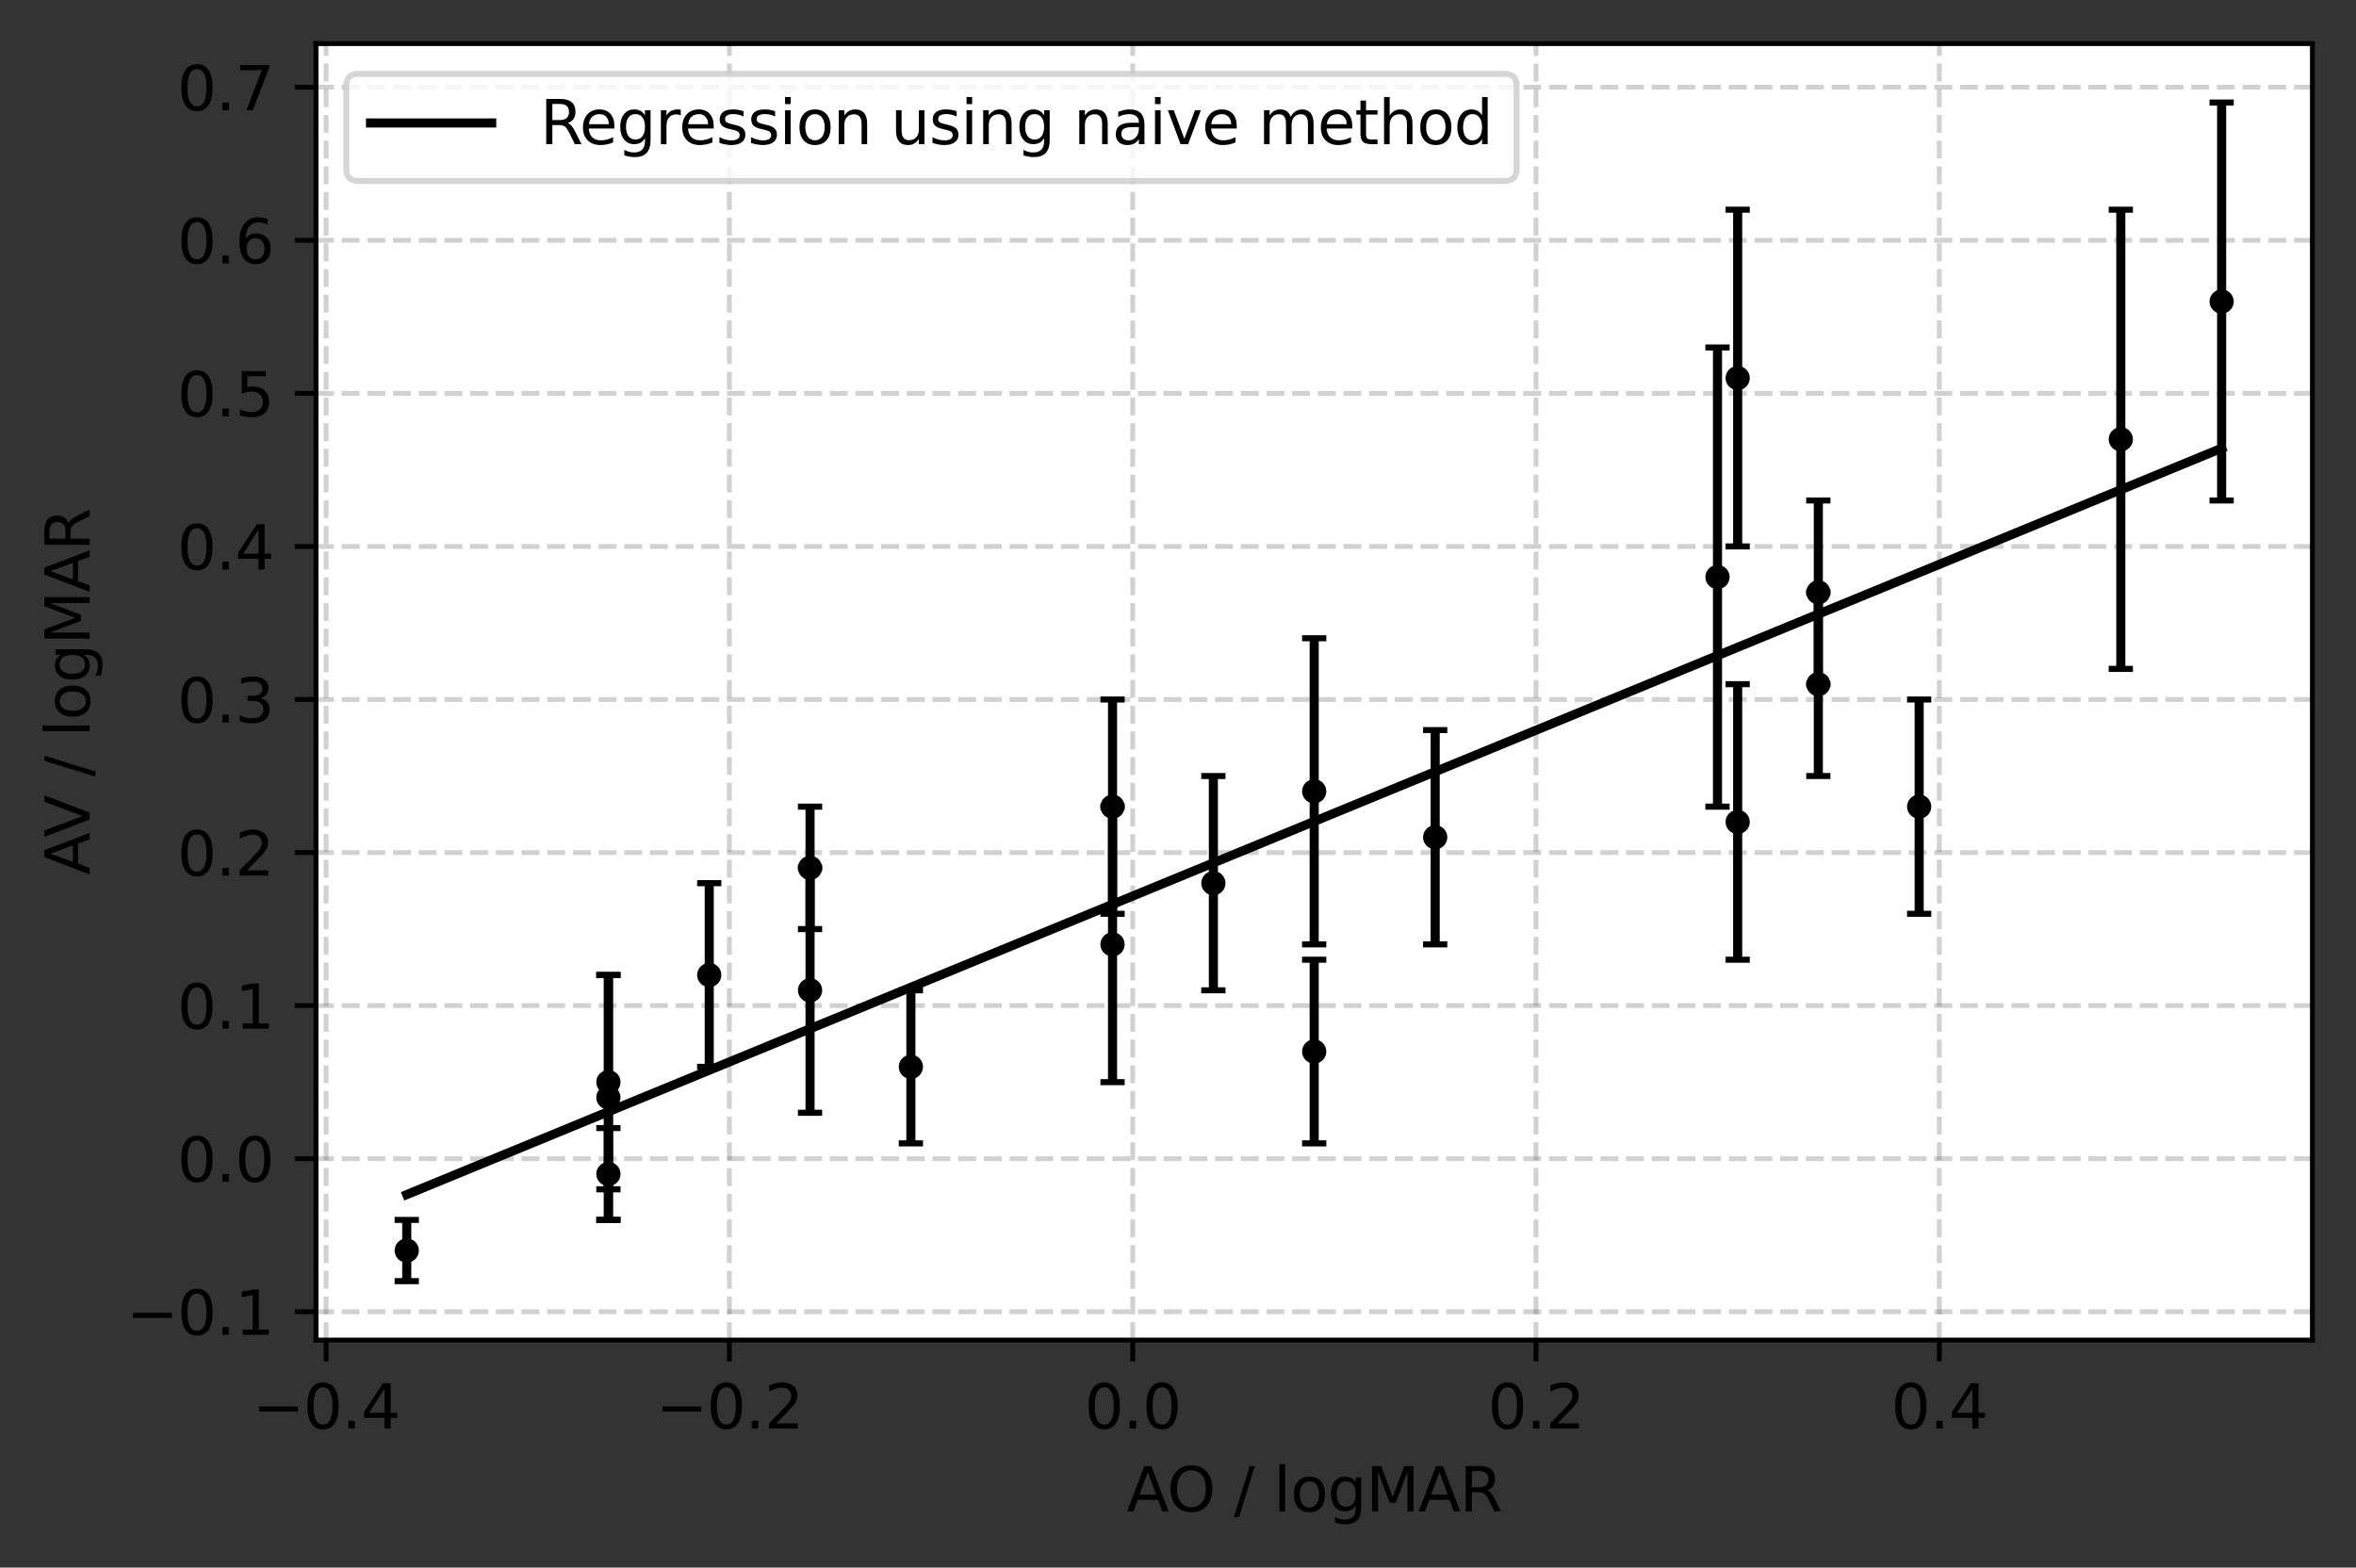 <?xml version="1.0" encoding="utf-8" standalone="no"?>
<!DOCTYPE svg PUBLIC "-//W3C//DTD SVG 1.1//EN"
  "http://www.w3.org/Graphics/SVG/1.1/DTD/svg11.dtd">
<svg xmlns:xlink="http://www.w3.org/1999/xlink" width="388.888pt" height="258.772pt" viewBox="0 0 388.888 258.772" xmlns="http://www.w3.org/2000/svg" version="1.1">
 <rect x="0" y="0" width="388.888" height="258.772" fill="#333333" stroke="none"/>
 <defs>
  <style type="text/css">*{stroke-linejoin: round; stroke-linecap: butt}</style>
 </defs>
 <g id="figure_1">
  <g id="patch_1">
   <path d="M 0 258.772 
L 388.888 258.772 
L 388.888 0 
L 0 0 
L 0 258.772 
z
" style="fill: none"/>
  </g>
  <g id="axes_1">
   <g id="patch_2">
    <path d="M 52.161 221.216 
L 381.688 221.216 
L 381.688 7.2 
L 52.161 7.2 
z
" style="fill: #ffffff"/>
   </g>
   <g id="matplotlib.axis_1">
    <g id="xtick_1">
     <g id="line2d_1">
      <path d="M 53.825 221.216 
L 53.825 7.2 
" clip-path="url(#p8137d4095b)" style="fill: none; stroke-dasharray: 2.96,1.28; stroke-dashoffset: 0; stroke: #666666; stroke-opacity: 0.3; stroke-width: 0.8"/>
     </g>
     <g id="line2d_2">
      <defs>
       <path id="md26da93e8a" d="M 0 0 
L 0 3.5 
" style="stroke: #000000; stroke-width: 0.8"/>
      </defs>
      <g>
       <use xlink:href="#md26da93e8a" x="53.825" y="221.216" style="stroke: #000000; stroke-width: 0.8"/>
      </g>
     </g>
     <g id="text_1">
      <!-- −0.4 -->
      <g transform="translate(41.684 235.814)scale(0.1 -0.1)">
       <defs>
        <path id="DejaVuSans-2212" d="M 678 2272 
L 4684 2272 
L 4684 1741 
L 678 1741 
L 678 2272 
z
" transform="scale(0.016)"/>
        <path id="DejaVuSans-30" d="M 2034 4250 
Q 1547 4250 1301 3770 
Q 1056 3291 1056 2328 
Q 1056 1369 1301 889 
Q 1547 409 2034 409 
Q 2525 409 2770 889 
Q 3016 1369 3016 2328 
Q 3016 3291 2770 3770 
Q 2525 4250 2034 4250 
z
M 2034 4750 
Q 2819 4750 3233 4129 
Q 3647 3509 3647 2328 
Q 3647 1150 3233 529 
Q 2819 -91 2034 -91 
Q 1250 -91 836 529 
Q 422 1150 422 2328 
Q 422 3509 836 4129 
Q 1250 4750 2034 4750 
z
" transform="scale(0.016)"/>
        <path id="DejaVuSans-2e" d="M 684 794 
L 1344 794 
L 1344 0 
L 684 0 
L 684 794 
z
" transform="scale(0.016)"/>
        <path id="DejaVuSans-34" d="M 2419 4116 
L 825 1625 
L 2419 1625 
L 2419 4116 
z
M 2253 4666 
L 3047 4666 
L 3047 1625 
L 3713 1625 
L 3713 1100 
L 3047 1100 
L 3047 0 
L 2419 0 
L 2419 1100 
L 313 1100 
L 313 1709 
L 2253 4666 
z
" transform="scale(0.016)"/>
       </defs>
       <use xlink:href="#DejaVuSans-2212"/>
       <use xlink:href="#DejaVuSans-30" x="83.789"/>
       <use xlink:href="#DejaVuSans-2e" x="147.412"/>
       <use xlink:href="#DejaVuSans-34" x="179.199"/>
      </g>
     </g>
    </g>
    <g id="xtick_2">
     <g id="line2d_3">
      <path d="M 120.396 221.216 
L 120.396 7.2 
" clip-path="url(#p8137d4095b)" style="fill: none; stroke-dasharray: 2.96,1.28; stroke-dashoffset: 0; stroke: #666666; stroke-opacity: 0.3; stroke-width: 0.8"/>
     </g>
     <g id="line2d_4">
      <g>
       <use xlink:href="#md26da93e8a" x="120.396" y="221.216" style="stroke: #000000; stroke-width: 0.8"/>
      </g>
     </g>
     <g id="text_2">
      <!-- −0.2 -->
      <g transform="translate(108.255 235.814)scale(0.1 -0.1)">
       <defs>
        <path id="DejaVuSans-32" d="M 1228 531 
L 3431 531 
L 3431 0 
L 469 0 
L 469 531 
Q 828 903 1448 1529 
Q 2069 2156 2228 2338 
Q 2531 2678 2651 2914 
Q 2772 3150 2772 3378 
Q 2772 3750 2511 3984 
Q 2250 4219 1831 4219 
Q 1534 4219 1204 4116 
Q 875 4013 500 3803 
L 500 4441 
Q 881 4594 1212 4672 
Q 1544 4750 1819 4750 
Q 2544 4750 2975 4387 
Q 3406 4025 3406 3419 
Q 3406 3131 3298 2873 
Q 3191 2616 2906 2266 
Q 2828 2175 2409 1742 
Q 1991 1309 1228 531 
z
" transform="scale(0.016)"/>
       </defs>
       <use xlink:href="#DejaVuSans-2212"/>
       <use xlink:href="#DejaVuSans-30" x="83.789"/>
       <use xlink:href="#DejaVuSans-2e" x="147.412"/>
       <use xlink:href="#DejaVuSans-32" x="179.199"/>
      </g>
     </g>
    </g>
    <g id="xtick_3">
     <g id="line2d_5">
      <path d="M 186.968 221.216 
L 186.968 7.2 
" clip-path="url(#p8137d4095b)" style="fill: none; stroke-dasharray: 2.96,1.28; stroke-dashoffset: 0; stroke: #666666; stroke-opacity: 0.3; stroke-width: 0.8"/>
     </g>
     <g id="line2d_6">
      <g>
       <use xlink:href="#md26da93e8a" x="186.968" y="221.216" style="stroke: #000000; stroke-width: 0.8"/>
      </g>
     </g>
     <g id="text_3">
      <!-- 0.0 -->
      <g transform="translate(179.016 235.814)scale(0.1 -0.1)">
       <use xlink:href="#DejaVuSans-30"/>
       <use xlink:href="#DejaVuSans-2e" x="63.623"/>
       <use xlink:href="#DejaVuSans-30" x="95.41"/>
      </g>
     </g>
    </g>
    <g id="xtick_4">
     <g id="line2d_7">
      <path d="M 253.539 221.216 
L 253.539 7.2 
" clip-path="url(#p8137d4095b)" style="fill: none; stroke-dasharray: 2.96,1.28; stroke-dashoffset: 0; stroke: #666666; stroke-opacity: 0.3; stroke-width: 0.8"/>
     </g>
     <g id="line2d_8">
      <g>
       <use xlink:href="#md26da93e8a" x="253.539" y="221.216" style="stroke: #000000; stroke-width: 0.8"/>
      </g>
     </g>
     <g id="text_4">
      <!-- 0.2 -->
      <g transform="translate(245.587 235.814)scale(0.1 -0.1)">
       <use xlink:href="#DejaVuSans-30"/>
       <use xlink:href="#DejaVuSans-2e" x="63.623"/>
       <use xlink:href="#DejaVuSans-32" x="95.41"/>
      </g>
     </g>
    </g>
    <g id="xtick_5">
     <g id="line2d_9">
      <path d="M 320.11 221.216 
L 320.11 7.2 
" clip-path="url(#p8137d4095b)" style="fill: none; stroke-dasharray: 2.96,1.28; stroke-dashoffset: 0; stroke: #666666; stroke-opacity: 0.3; stroke-width: 0.8"/>
     </g>
     <g id="line2d_10">
      <g>
       <use xlink:href="#md26da93e8a" x="320.11" y="221.216" style="stroke: #000000; stroke-width: 0.8"/>
      </g>
     </g>
     <g id="text_5">
      <!-- 0.4 -->
      <g transform="translate(312.159 235.814)scale(0.1 -0.1)">
       <use xlink:href="#DejaVuSans-30"/>
       <use xlink:href="#DejaVuSans-2e" x="63.623"/>
       <use xlink:href="#DejaVuSans-34" x="95.41"/>
      </g>
     </g>
    </g>
    <g id="text_6">
     <!-- AO / logMAR -->
     <g transform="translate(185.962 249.492)scale(0.1 -0.1)">
      <defs>
       <path id="DejaVuSans-41" d="M 2188 4044 
L 1331 1722 
L 3047 1722 
L 2188 4044 
z
M 1831 4666 
L 2547 4666 
L 4325 0 
L 3669 0 
L 3244 1197 
L 1141 1197 
L 716 0 
L 50 0 
L 1831 4666 
z
" transform="scale(0.016)"/>
       <path id="DejaVuSans-4f" d="M 2522 4238 
Q 1834 4238 1429 3725 
Q 1025 3213 1025 2328 
Q 1025 1447 1429 934 
Q 1834 422 2522 422 
Q 3209 422 3611 934 
Q 4013 1447 4013 2328 
Q 4013 3213 3611 3725 
Q 3209 4238 2522 4238 
z
M 2522 4750 
Q 3503 4750 4090 4092 
Q 4678 3434 4678 2328 
Q 4678 1225 4090 567 
Q 3503 -91 2522 -91 
Q 1538 -91 948 565 
Q 359 1222 359 2328 
Q 359 3434 948 4092 
Q 1538 4750 2522 4750 
z
" transform="scale(0.016)"/>
       <path id="DejaVuSans-20" transform="scale(0.016)"/>
       <path id="DejaVuSans-2f" d="M 1625 4666 
L 2156 4666 
L 531 -594 
L 0 -594 
L 1625 4666 
z
" transform="scale(0.016)"/>
       <path id="DejaVuSans-6c" d="M 603 4863 
L 1178 4863 
L 1178 0 
L 603 0 
L 603 4863 
z
" transform="scale(0.016)"/>
       <path id="DejaVuSans-6f" d="M 1959 3097 
Q 1497 3097 1228 2736 
Q 959 2375 959 1747 
Q 959 1119 1226 758 
Q 1494 397 1959 397 
Q 2419 397 2687 759 
Q 2956 1122 2956 1747 
Q 2956 2369 2687 2733 
Q 2419 3097 1959 3097 
z
M 1959 3584 
Q 2709 3584 3137 3096 
Q 3566 2609 3566 1747 
Q 3566 888 3137 398 
Q 2709 -91 1959 -91 
Q 1206 -91 779 398 
Q 353 888 353 1747 
Q 353 2609 779 3096 
Q 1206 3584 1959 3584 
z
" transform="scale(0.016)"/>
       <path id="DejaVuSans-67" d="M 2906 1791 
Q 2906 2416 2648 2759 
Q 2391 3103 1925 3103 
Q 1463 3103 1205 2759 
Q 947 2416 947 1791 
Q 947 1169 1205 825 
Q 1463 481 1925 481 
Q 2391 481 2648 825 
Q 2906 1169 2906 1791 
z
M 3481 434 
Q 3481 -459 3084 -895 
Q 2688 -1331 1869 -1331 
Q 1566 -1331 1297 -1286 
Q 1028 -1241 775 -1147 
L 775 -588 
Q 1028 -725 1275 -790 
Q 1522 -856 1778 -856 
Q 2344 -856 2625 -561 
Q 2906 -266 2906 331 
L 2906 616 
Q 2728 306 2450 153 
Q 2172 0 1784 0 
Q 1141 0 747 490 
Q 353 981 353 1791 
Q 353 2603 747 3093 
Q 1141 3584 1784 3584 
Q 2172 3584 2450 3431 
Q 2728 3278 2906 2969 
L 2906 3500 
L 3481 3500 
L 3481 434 
z
" transform="scale(0.016)"/>
       <path id="DejaVuSans-4d" d="M 628 4666 
L 1569 4666 
L 2759 1491 
L 3956 4666 
L 4897 4666 
L 4897 0 
L 4281 0 
L 4281 4097 
L 3078 897 
L 2444 897 
L 1241 4097 
L 1241 0 
L 628 0 
L 628 4666 
z
" transform="scale(0.016)"/>
       <path id="DejaVuSans-52" d="M 2841 2188 
Q 3044 2119 3236 1894 
Q 3428 1669 3622 1275 
L 4263 0 
L 3584 0 
L 2988 1197 
Q 2756 1666 2539 1819 
Q 2322 1972 1947 1972 
L 1259 1972 
L 1259 0 
L 628 0 
L 628 4666 
L 2053 4666 
Q 2853 4666 3247 4331 
Q 3641 3997 3641 3322 
Q 3641 2881 3436 2590 
Q 3231 2300 2841 2188 
z
M 1259 4147 
L 1259 2491 
L 2053 2491 
Q 2509 2491 2742 2702 
Q 2975 2913 2975 3322 
Q 2975 3731 2742 3939 
Q 2509 4147 2053 4147 
L 1259 4147 
z
" transform="scale(0.016)"/>
      </defs>
      <use xlink:href="#DejaVuSans-41"/>
      <use xlink:href="#DejaVuSans-4f" x="66.658"/>
      <use xlink:href="#DejaVuSans-20" x="145.369"/>
      <use xlink:href="#DejaVuSans-2f" x="177.156"/>
      <use xlink:href="#DejaVuSans-20" x="210.848"/>
      <use xlink:href="#DejaVuSans-6c" x="242.635"/>
      <use xlink:href="#DejaVuSans-6f" x="270.418"/>
      <use xlink:href="#DejaVuSans-67" x="331.6"/>
      <use xlink:href="#DejaVuSans-4d" x="395.076"/>
      <use xlink:href="#DejaVuSans-41" x="481.355"/>
      <use xlink:href="#DejaVuSans-52" x="549.764"/>
     </g>
    </g>
   </g>
   <g id="matplotlib.axis_2">
    <g id="ytick_1">
     <g id="line2d_11">
      <path d="M 52.161 216.541 
L 381.688 216.541 
" clip-path="url(#p8137d4095b)" style="fill: none; stroke-dasharray: 2.96,1.28; stroke-dashoffset: 0; stroke: #666666; stroke-opacity: 0.3; stroke-width: 0.8"/>
     </g>
     <g id="line2d_12">
      <defs>
       <path id="mdad6a6968d" d="M 0 0 
L -3.5 0 
" style="stroke: #000000; stroke-width: 0.8"/>
      </defs>
      <g>
       <use xlink:href="#mdad6a6968d" x="52.161" y="216.541" style="stroke: #000000; stroke-width: 0.8"/>
      </g>
     </g>
     <g id="text_7">
      <!-- −0.1 -->
      <g transform="translate(20.878 220.34)scale(0.1 -0.1)">
       <defs>
        <path id="DejaVuSans-31" d="M 794 531 
L 1825 531 
L 1825 4091 
L 703 3866 
L 703 4441 
L 1819 4666 
L 2450 4666 
L 2450 531 
L 3481 531 
L 3481 0 
L 794 0 
L 794 531 
z
" transform="scale(0.016)"/>
       </defs>
       <use xlink:href="#DejaVuSans-2212"/>
       <use xlink:href="#DejaVuSans-30" x="83.789"/>
       <use xlink:href="#DejaVuSans-2e" x="147.412"/>
       <use xlink:href="#DejaVuSans-31" x="179.199"/>
      </g>
     </g>
    </g>
    <g id="ytick_2">
     <g id="line2d_13">
      <path d="M 52.161 191.274 
L 381.688 191.274 
" clip-path="url(#p8137d4095b)" style="fill: none; stroke-dasharray: 2.96,1.28; stroke-dashoffset: 0; stroke: #666666; stroke-opacity: 0.3; stroke-width: 0.8"/>
     </g>
     <g id="line2d_14">
      <g>
       <use xlink:href="#mdad6a6968d" x="52.161" y="191.274" style="stroke: #000000; stroke-width: 0.8"/>
      </g>
     </g>
     <g id="text_8">
      <!-- 0.0 -->
      <g transform="translate(29.258 195.073)scale(0.1 -0.1)">
       <use xlink:href="#DejaVuSans-30"/>
       <use xlink:href="#DejaVuSans-2e" x="63.623"/>
       <use xlink:href="#DejaVuSans-30" x="95.41"/>
      </g>
     </g>
    </g>
    <g id="ytick_3">
     <g id="line2d_15">
      <path d="M 52.161 166.006 
L 381.688 166.006 
" clip-path="url(#p8137d4095b)" style="fill: none; stroke-dasharray: 2.96,1.28; stroke-dashoffset: 0; stroke: #666666; stroke-opacity: 0.3; stroke-width: 0.8"/>
     </g>
     <g id="line2d_16">
      <g>
       <use xlink:href="#mdad6a6968d" x="52.161" y="166.006" style="stroke: #000000; stroke-width: 0.8"/>
      </g>
     </g>
     <g id="text_9">
      <!-- 0.1 -->
      <g transform="translate(29.258 169.805)scale(0.1 -0.1)">
       <use xlink:href="#DejaVuSans-30"/>
       <use xlink:href="#DejaVuSans-2e" x="63.623"/>
       <use xlink:href="#DejaVuSans-31" x="95.41"/>
      </g>
     </g>
    </g>
    <g id="ytick_4">
     <g id="line2d_17">
      <path d="M 52.161 140.739 
L 381.688 140.739 
" clip-path="url(#p8137d4095b)" style="fill: none; stroke-dasharray: 2.96,1.28; stroke-dashoffset: 0; stroke: #666666; stroke-opacity: 0.3; stroke-width: 0.8"/>
     </g>
     <g id="line2d_18">
      <g>
       <use xlink:href="#mdad6a6968d" x="52.161" y="140.739" style="stroke: #000000; stroke-width: 0.8"/>
      </g>
     </g>
     <g id="text_10">
      <!-- 0.2 -->
      <g transform="translate(29.258 144.538)scale(0.1 -0.1)">
       <use xlink:href="#DejaVuSans-30"/>
       <use xlink:href="#DejaVuSans-2e" x="63.623"/>
       <use xlink:href="#DejaVuSans-32" x="95.41"/>
      </g>
     </g>
    </g>
    <g id="ytick_5">
     <g id="line2d_19">
      <path d="M 52.161 115.471 
L 381.688 115.471 
" clip-path="url(#p8137d4095b)" style="fill: none; stroke-dasharray: 2.96,1.28; stroke-dashoffset: 0; stroke: #666666; stroke-opacity: 0.3; stroke-width: 0.8"/>
     </g>
     <g id="line2d_20">
      <g>
       <use xlink:href="#mdad6a6968d" x="52.161" y="115.471" style="stroke: #000000; stroke-width: 0.8"/>
      </g>
     </g>
     <g id="text_11">
      <!-- 0.3 -->
      <g transform="translate(29.258 119.27)scale(0.1 -0.1)">
       <defs>
        <path id="DejaVuSans-33" d="M 2597 2516 
Q 3050 2419 3304 2112 
Q 3559 1806 3559 1356 
Q 3559 666 3084 287 
Q 2609 -91 1734 -91 
Q 1441 -91 1130 -33 
Q 819 25 488 141 
L 488 750 
Q 750 597 1062 519 
Q 1375 441 1716 441 
Q 2309 441 2620 675 
Q 2931 909 2931 1356 
Q 2931 1769 2642 2001 
Q 2353 2234 1838 2234 
L 1294 2234 
L 1294 2753 
L 1863 2753 
Q 2328 2753 2575 2939 
Q 2822 3125 2822 3475 
Q 2822 3834 2567 4026 
Q 2313 4219 1838 4219 
Q 1578 4219 1281 4162 
Q 984 4106 628 3988 
L 628 4550 
Q 988 4650 1302 4700 
Q 1616 4750 1894 4750 
Q 2613 4750 3031 4423 
Q 3450 4097 3450 3541 
Q 3450 3153 3228 2886 
Q 3006 2619 2597 2516 
z
" transform="scale(0.016)"/>
       </defs>
       <use xlink:href="#DejaVuSans-30"/>
       <use xlink:href="#DejaVuSans-2e" x="63.623"/>
       <use xlink:href="#DejaVuSans-33" x="95.41"/>
      </g>
     </g>
    </g>
    <g id="ytick_6">
     <g id="line2d_21">
      <path d="M 52.161 90.204 
L 381.688 90.204 
" clip-path="url(#p8137d4095b)" style="fill: none; stroke-dasharray: 2.96,1.28; stroke-dashoffset: 0; stroke: #666666; stroke-opacity: 0.3; stroke-width: 0.8"/>
     </g>
     <g id="line2d_22">
      <g>
       <use xlink:href="#mdad6a6968d" x="52.161" y="90.204" style="stroke: #000000; stroke-width: 0.8"/>
      </g>
     </g>
     <g id="text_12">
      <!-- 0.4 -->
      <g transform="translate(29.258 94.003)scale(0.1 -0.1)">
       <use xlink:href="#DejaVuSans-30"/>
       <use xlink:href="#DejaVuSans-2e" x="63.623"/>
       <use xlink:href="#DejaVuSans-34" x="95.41"/>
      </g>
     </g>
    </g>
    <g id="ytick_7">
     <g id="line2d_23">
      <path d="M 52.161 64.936 
L 381.688 64.936 
" clip-path="url(#p8137d4095b)" style="fill: none; stroke-dasharray: 2.96,1.28; stroke-dashoffset: 0; stroke: #666666; stroke-opacity: 0.3; stroke-width: 0.8"/>
     </g>
     <g id="line2d_24">
      <g>
       <use xlink:href="#mdad6a6968d" x="52.161" y="64.936" style="stroke: #000000; stroke-width: 0.8"/>
      </g>
     </g>
     <g id="text_13">
      <!-- 0.5 -->
      <g transform="translate(29.258 68.735)scale(0.1 -0.1)">
       <defs>
        <path id="DejaVuSans-35" d="M 691 4666 
L 3169 4666 
L 3169 4134 
L 1269 4134 
L 1269 2991 
Q 1406 3038 1543 3061 
Q 1681 3084 1819 3084 
Q 2600 3084 3056 2656 
Q 3513 2228 3513 1497 
Q 3513 744 3044 326 
Q 2575 -91 1722 -91 
Q 1428 -91 1123 -41 
Q 819 9 494 109 
L 494 744 
Q 775 591 1075 516 
Q 1375 441 1709 441 
Q 2250 441 2565 725 
Q 2881 1009 2881 1497 
Q 2881 1984 2565 2268 
Q 2250 2553 1709 2553 
Q 1456 2553 1204 2497 
Q 953 2441 691 2322 
L 691 4666 
z
" transform="scale(0.016)"/>
       </defs>
       <use xlink:href="#DejaVuSans-30"/>
       <use xlink:href="#DejaVuSans-2e" x="63.623"/>
       <use xlink:href="#DejaVuSans-35" x="95.41"/>
      </g>
     </g>
    </g>
    <g id="ytick_8">
     <g id="line2d_25">
      <path d="M 52.161 39.669 
L 381.688 39.669 
" clip-path="url(#p8137d4095b)" style="fill: none; stroke-dasharray: 2.96,1.28; stroke-dashoffset: 0; stroke: #666666; stroke-opacity: 0.3; stroke-width: 0.8"/>
     </g>
     <g id="line2d_26">
      <g>
       <use xlink:href="#mdad6a6968d" x="52.161" y="39.669" style="stroke: #000000; stroke-width: 0.8"/>
      </g>
     </g>
     <g id="text_14">
      <!-- 0.6 -->
      <g transform="translate(29.258 43.468)scale(0.1 -0.1)">
       <defs>
        <path id="DejaVuSans-36" d="M 2113 2584 
Q 1688 2584 1439 2293 
Q 1191 2003 1191 1497 
Q 1191 994 1439 701 
Q 1688 409 2113 409 
Q 2538 409 2786 701 
Q 3034 994 3034 1497 
Q 3034 2003 2786 2293 
Q 2538 2584 2113 2584 
z
M 3366 4563 
L 3366 3988 
Q 3128 4100 2886 4159 
Q 2644 4219 2406 4219 
Q 1781 4219 1451 3797 
Q 1122 3375 1075 2522 
Q 1259 2794 1537 2939 
Q 1816 3084 2150 3084 
Q 2853 3084 3261 2657 
Q 3669 2231 3669 1497 
Q 3669 778 3244 343 
Q 2819 -91 2113 -91 
Q 1303 -91 875 529 
Q 447 1150 447 2328 
Q 447 3434 972 4092 
Q 1497 4750 2381 4750 
Q 2619 4750 2861 4703 
Q 3103 4656 3366 4563 
z
" transform="scale(0.016)"/>
       </defs>
       <use xlink:href="#DejaVuSans-30"/>
       <use xlink:href="#DejaVuSans-2e" x="63.623"/>
       <use xlink:href="#DejaVuSans-36" x="95.41"/>
      </g>
     </g>
    </g>
    <g id="ytick_9">
     <g id="line2d_27">
      <path d="M 52.161 14.401 
L 381.688 14.401 
" clip-path="url(#p8137d4095b)" style="fill: none; stroke-dasharray: 2.96,1.28; stroke-dashoffset: 0; stroke: #666666; stroke-opacity: 0.3; stroke-width: 0.8"/>
     </g>
     <g id="line2d_28">
      <g>
       <use xlink:href="#mdad6a6968d" x="52.161" y="14.401" style="stroke: #000000; stroke-width: 0.8"/>
      </g>
     </g>
     <g id="text_15">
      <!-- 0.7 -->
      <g transform="translate(29.258 18.2)scale(0.1 -0.1)">
       <defs>
        <path id="DejaVuSans-37" d="M 525 4666 
L 3525 4666 
L 3525 4397 
L 1831 0 
L 1172 0 
L 2766 4134 
L 525 4134 
L 525 4666 
z
" transform="scale(0.016)"/>
       </defs>
       <use xlink:href="#DejaVuSans-30"/>
       <use xlink:href="#DejaVuSans-2e" x="63.623"/>
       <use xlink:href="#DejaVuSans-37" x="95.41"/>
      </g>
     </g>
    </g>
    <g id="text_16">
     <!-- AV / logMAR -->
     <g transform="translate(14.798 144.423)rotate(-90)scale(0.1 -0.1)">
      <defs>
       <path id="DejaVuSans-56" d="M 1831 0 
L 50 4666 
L 709 4666 
L 2188 738 
L 3669 4666 
L 4325 4666 
L 2547 0 
L 1831 0 
z
" transform="scale(0.016)"/>
      </defs>
      <use xlink:href="#DejaVuSans-41"/>
      <use xlink:href="#DejaVuSans-56" x="62.033"/>
      <use xlink:href="#DejaVuSans-20" x="130.441"/>
      <use xlink:href="#DejaVuSans-2f" x="162.229"/>
      <use xlink:href="#DejaVuSans-20" x="195.92"/>
      <use xlink:href="#DejaVuSans-6c" x="227.707"/>
      <use xlink:href="#DejaVuSans-6f" x="255.49"/>
      <use xlink:href="#DejaVuSans-67" x="316.672"/>
      <use xlink:href="#DejaVuSans-4d" x="380.148"/>
      <use xlink:href="#DejaVuSans-41" x="466.428"/>
      <use xlink:href="#DejaVuSans-52" x="534.836"/>
     </g>
    </g>
   </g>
   <g id="LineCollection_1">
    <path d="M 67.139 211.488 
L 67.139 201.381 
" clip-path="url(#p8137d4095b)" style="fill: none; stroke: #000000; stroke-width: 1.5"/>
    <path d="M 100.425 201.381 
L 100.425 186.22 
" clip-path="url(#p8137d4095b)" style="fill: none; stroke: #000000; stroke-width: 1.5"/>
    <path d="M 100.425 201.381 
L 100.425 160.953 
" clip-path="url(#p8137d4095b)" style="fill: none; stroke: #000000; stroke-width: 1.5"/>
    <path d="M 100.425 196.327 
L 100.425 160.953 
" clip-path="url(#p8137d4095b)" style="fill: none; stroke: #000000; stroke-width: 1.5"/>
    <path d="M 117.068 176.113 
L 117.068 145.792 
" clip-path="url(#p8137d4095b)" style="fill: none; stroke: #000000; stroke-width: 1.5"/>
    <path d="M 133.711 183.694 
L 133.711 143.266 
" clip-path="url(#p8137d4095b)" style="fill: none; stroke: #000000; stroke-width: 1.5"/>
    <path d="M 133.711 153.373 
L 133.711 133.159 
" clip-path="url(#p8137d4095b)" style="fill: none; stroke: #000000; stroke-width: 1.5"/>
    <path d="M 150.353 188.747 
L 150.353 163.48 
" clip-path="url(#p8137d4095b)" style="fill: none; stroke: #000000; stroke-width: 1.5"/>
    <path d="M 183.639 178.64 
L 183.639 133.159 
" clip-path="url(#p8137d4095b)" style="fill: none; stroke: #000000; stroke-width: 1.5"/>
    <path d="M 183.639 150.846 
L 183.639 115.471 
" clip-path="url(#p8137d4095b)" style="fill: none; stroke: #000000; stroke-width: 1.5"/>
    <path d="M 200.282 163.48 
L 200.282 128.105 
" clip-path="url(#p8137d4095b)" style="fill: none; stroke: #000000; stroke-width: 1.5"/>
    <path d="M 216.925 155.899 
L 216.925 105.364 
" clip-path="url(#p8137d4095b)" style="fill: none; stroke: #000000; stroke-width: 1.5"/>
    <path d="M 216.925 188.747 
L 216.925 158.426 
" clip-path="url(#p8137d4095b)" style="fill: none; stroke: #000000; stroke-width: 1.5"/>
    <path d="M 236.896 155.899 
L 236.896 120.525 
" clip-path="url(#p8137d4095b)" style="fill: none; stroke: #000000; stroke-width: 1.5"/>
    <path d="M 283.496 133.159 
L 283.496 57.356 
" clip-path="url(#p8137d4095b)" style="fill: none; stroke: #000000; stroke-width: 1.5"/>
    <path d="M 286.825 90.204 
L 286.825 34.615 
" clip-path="url(#p8137d4095b)" style="fill: none; stroke: #000000; stroke-width: 1.5"/>
    <path d="M 286.825 158.426 
L 286.825 112.944 
" clip-path="url(#p8137d4095b)" style="fill: none; stroke: #000000; stroke-width: 1.5"/>
    <path d="M 300.139 112.944 
L 300.139 82.623 
" clip-path="url(#p8137d4095b)" style="fill: none; stroke: #000000; stroke-width: 1.5"/>
    <path d="M 300.139 128.105 
L 300.139 97.784 
" clip-path="url(#p8137d4095b)" style="fill: none; stroke: #000000; stroke-width: 1.5"/>
    <path d="M 316.782 150.846 
L 316.782 115.471 
" clip-path="url(#p8137d4095b)" style="fill: none; stroke: #000000; stroke-width: 1.5"/>
    <path d="M 350.067 110.418 
L 350.067 34.615 
" clip-path="url(#p8137d4095b)" style="fill: none; stroke: #000000; stroke-width: 1.5"/>
    <path d="M 366.71 82.623 
L 366.71 16.928 
" clip-path="url(#p8137d4095b)" style="fill: none; stroke: #000000; stroke-width: 1.5"/>
   </g>
   <g id="line2d_29">
    <defs>
     <path id="m4b52edca2d" d="M 2 0 
L -2 -0 
" style="stroke: #000000"/>
    </defs>
    <g clip-path="url(#p8137d4095b)">
     <use xlink:href="#m4b52edca2d" x="67.139" y="211.488" style="stroke: #000000"/>
     <use xlink:href="#m4b52edca2d" x="100.425" y="201.381" style="stroke: #000000"/>
     <use xlink:href="#m4b52edca2d" x="100.425" y="201.381" style="stroke: #000000"/>
     <use xlink:href="#m4b52edca2d" x="100.425" y="196.327" style="stroke: #000000"/>
     <use xlink:href="#m4b52edca2d" x="117.068" y="176.113" style="stroke: #000000"/>
     <use xlink:href="#m4b52edca2d" x="133.711" y="183.694" style="stroke: #000000"/>
     <use xlink:href="#m4b52edca2d" x="133.711" y="153.373" style="stroke: #000000"/>
     <use xlink:href="#m4b52edca2d" x="150.353" y="188.747" style="stroke: #000000"/>
     <use xlink:href="#m4b52edca2d" x="183.639" y="178.64" style="stroke: #000000"/>
     <use xlink:href="#m4b52edca2d" x="183.639" y="150.846" style="stroke: #000000"/>
     <use xlink:href="#m4b52edca2d" x="200.282" y="163.48" style="stroke: #000000"/>
     <use xlink:href="#m4b52edca2d" x="216.925" y="155.899" style="stroke: #000000"/>
     <use xlink:href="#m4b52edca2d" x="216.925" y="188.747" style="stroke: #000000"/>
     <use xlink:href="#m4b52edca2d" x="236.896" y="155.899" style="stroke: #000000"/>
     <use xlink:href="#m4b52edca2d" x="283.496" y="133.159" style="stroke: #000000"/>
     <use xlink:href="#m4b52edca2d" x="286.825" y="90.204" style="stroke: #000000"/>
     <use xlink:href="#m4b52edca2d" x="286.825" y="158.426" style="stroke: #000000"/>
     <use xlink:href="#m4b52edca2d" x="300.139" y="112.944" style="stroke: #000000"/>
     <use xlink:href="#m4b52edca2d" x="300.139" y="128.105" style="stroke: #000000"/>
     <use xlink:href="#m4b52edca2d" x="316.782" y="150.846" style="stroke: #000000"/>
     <use xlink:href="#m4b52edca2d" x="350.067" y="110.418" style="stroke: #000000"/>
     <use xlink:href="#m4b52edca2d" x="366.71" y="82.623" style="stroke: #000000"/>
    </g>
   </g>
   <g id="line2d_30">
    <g clip-path="url(#p8137d4095b)">
     <use xlink:href="#m4b52edca2d" x="67.139" y="201.381" style="stroke: #000000"/>
     <use xlink:href="#m4b52edca2d" x="100.425" y="186.22" style="stroke: #000000"/>
     <use xlink:href="#m4b52edca2d" x="100.425" y="160.953" style="stroke: #000000"/>
     <use xlink:href="#m4b52edca2d" x="100.425" y="160.953" style="stroke: #000000"/>
     <use xlink:href="#m4b52edca2d" x="117.068" y="145.792" style="stroke: #000000"/>
     <use xlink:href="#m4b52edca2d" x="133.711" y="143.266" style="stroke: #000000"/>
     <use xlink:href="#m4b52edca2d" x="133.711" y="133.159" style="stroke: #000000"/>
     <use xlink:href="#m4b52edca2d" x="150.353" y="163.48" style="stroke: #000000"/>
     <use xlink:href="#m4b52edca2d" x="183.639" y="133.159" style="stroke: #000000"/>
     <use xlink:href="#m4b52edca2d" x="183.639" y="115.471" style="stroke: #000000"/>
     <use xlink:href="#m4b52edca2d" x="200.282" y="128.105" style="stroke: #000000"/>
     <use xlink:href="#m4b52edca2d" x="216.925" y="105.364" style="stroke: #000000"/>
     <use xlink:href="#m4b52edca2d" x="216.925" y="158.426" style="stroke: #000000"/>
     <use xlink:href="#m4b52edca2d" x="236.896" y="120.525" style="stroke: #000000"/>
     <use xlink:href="#m4b52edca2d" x="283.496" y="57.356" style="stroke: #000000"/>
     <use xlink:href="#m4b52edca2d" x="286.825" y="34.615" style="stroke: #000000"/>
     <use xlink:href="#m4b52edca2d" x="286.825" y="112.944" style="stroke: #000000"/>
     <use xlink:href="#m4b52edca2d" x="300.139" y="82.623" style="stroke: #000000"/>
     <use xlink:href="#m4b52edca2d" x="300.139" y="97.784" style="stroke: #000000"/>
     <use xlink:href="#m4b52edca2d" x="316.782" y="115.471" style="stroke: #000000"/>
     <use xlink:href="#m4b52edca2d" x="350.067" y="34.615" style="stroke: #000000"/>
     <use xlink:href="#m4b52edca2d" x="366.71" y="16.928" style="stroke: #000000"/>
    </g>
   </g>
   <g id="line2d_31">
    <path d="M 67.139 197.201 
L 100.425 183.512 
L 100.425 183.512 
L 100.425 183.512 
L 117.068 176.667 
L 133.711 169.822 
L 133.711 169.822 
L 150.353 162.977 
L 183.639 149.288 
L 183.639 149.288 
L 200.282 142.443 
L 216.925 135.599 
L 216.925 135.599 
L 236.896 127.385 
L 283.496 108.22 
L 286.825 106.851 
L 286.825 106.851 
L 300.139 101.375 
L 300.139 101.375 
L 316.782 94.53 
L 350.067 80.841 
L 366.71 73.996 
" clip-path="url(#p8137d4095b)" style="fill: none; stroke: #000000; stroke-width: 1.5; stroke-linecap: square"/>
   </g>
   <g id="line2d_32">
    <defs>
     <path id="m492e384103" d="M 0 1.5 
C 0.398 1.5 0.779 1.342 1.061 1.061 
C 1.342 0.779 1.5 0.398 1.5 0 
C 1.5 -0.398 1.342 -0.779 1.061 -1.061 
C 0.779 -1.342 0.398 -1.5 0 -1.5 
C -0.398 -1.5 -0.779 -1.342 -1.061 -1.061 
C -1.342 -0.779 -1.5 -0.398 -1.5 0 
C -1.5 0.398 -1.342 0.779 -1.061 1.061 
C -0.779 1.342 -0.398 1.5 0 1.5 
z
" style="stroke: #000000"/>
    </defs>
    <g clip-path="url(#p8137d4095b)">
     <use xlink:href="#m492e384103" x="67.139" y="206.434" style="stroke: #000000"/>
     <use xlink:href="#m492e384103" x="100.425" y="193.801" style="stroke: #000000"/>
     <use xlink:href="#m492e384103" x="100.425" y="181.167" style="stroke: #000000"/>
     <use xlink:href="#m492e384103" x="100.425" y="178.64" style="stroke: #000000"/>
     <use xlink:href="#m492e384103" x="117.068" y="160.953" style="stroke: #000000"/>
     <use xlink:href="#m492e384103" x="133.711" y="163.48" style="stroke: #000000"/>
     <use xlink:href="#m492e384103" x="133.711" y="143.266" style="stroke: #000000"/>
     <use xlink:href="#m492e384103" x="150.353" y="176.113" style="stroke: #000000"/>
     <use xlink:href="#m492e384103" x="183.639" y="155.899" style="stroke: #000000"/>
     <use xlink:href="#m492e384103" x="183.639" y="133.159" style="stroke: #000000"/>
     <use xlink:href="#m492e384103" x="200.282" y="145.792" style="stroke: #000000"/>
     <use xlink:href="#m492e384103" x="216.925" y="130.632" style="stroke: #000000"/>
     <use xlink:href="#m492e384103" x="216.925" y="173.587" style="stroke: #000000"/>
     <use xlink:href="#m492e384103" x="236.896" y="138.212" style="stroke: #000000"/>
     <use xlink:href="#m492e384103" x="283.496" y="95.257" style="stroke: #000000"/>
     <use xlink:href="#m492e384103" x="286.825" y="62.409" style="stroke: #000000"/>
     <use xlink:href="#m492e384103" x="286.825" y="135.685" style="stroke: #000000"/>
     <use xlink:href="#m492e384103" x="300.139" y="97.784" style="stroke: #000000"/>
     <use xlink:href="#m492e384103" x="300.139" y="112.944" style="stroke: #000000"/>
     <use xlink:href="#m492e384103" x="316.782" y="133.159" style="stroke: #000000"/>
     <use xlink:href="#m492e384103" x="350.067" y="72.516" style="stroke: #000000"/>
     <use xlink:href="#m492e384103" x="366.71" y="49.776" style="stroke: #000000"/>
    </g>
   </g>
   <g id="patch_3">
    <path d="M 52.161 221.216 
L 52.161 7.2 
" style="fill: none; stroke: #000000; stroke-width: 0.8; stroke-linejoin: miter; stroke-linecap: square"/>
   </g>
   <g id="patch_4">
    <path d="M 381.688 221.216 
L 381.688 7.2 
" style="fill: none; stroke: #000000; stroke-width: 0.8; stroke-linejoin: miter; stroke-linecap: square"/>
   </g>
   <g id="patch_5">
    <path d="M 52.161 221.216 
L 381.688 221.216 
" style="fill: none; stroke: #000000; stroke-width: 0.8; stroke-linejoin: miter; stroke-linecap: square"/>
   </g>
   <g id="patch_6">
    <path d="M 52.161 7.2 
L 381.688 7.2 
" style="fill: none; stroke: #000000; stroke-width: 0.8; stroke-linejoin: miter; stroke-linecap: square"/>
   </g>
   <g id="legend_1">
    <g id="patch_7">
     <path d="M 59.161 29.878 
L 248.333 29.878 
Q 250.333 29.878 250.333 27.878 
L 250.333 14.2 
Q 250.333 12.2 248.333 12.2 
L 59.161 12.2 
Q 57.161 12.2 57.161 14.2 
L 57.161 27.878 
Q 57.161 29.878 59.161 29.878 
z
" style="fill: #ffffff; opacity: 0.8; stroke: #cccccc; stroke-linejoin: miter"/>
    </g>
    <g id="line2d_33">
     <path d="M 61.161 20.298 
L 71.161 20.298 
L 81.161 20.298 
" style="fill: none; stroke: #000000; stroke-width: 1.5; stroke-linecap: square"/>
    </g>
    <g id="text_17">
     <!-- Regression using naive method -->
     <g transform="translate(89.161 23.798)scale(0.1 -0.1)">
      <defs>
       <path id="DejaVuSans-65" d="M 3597 1894 
L 3597 1613 
L 953 1613 
Q 991 1019 1311 708 
Q 1631 397 2203 397 
Q 2534 397 2845 478 
Q 3156 559 3463 722 
L 3463 178 
Q 3153 47 2828 -22 
Q 2503 -91 2169 -91 
Q 1331 -91 842 396 
Q 353 884 353 1716 
Q 353 2575 817 3079 
Q 1281 3584 2069 3584 
Q 2775 3584 3186 3129 
Q 3597 2675 3597 1894 
z
M 3022 2063 
Q 3016 2534 2758 2815 
Q 2500 3097 2075 3097 
Q 1594 3097 1305 2825 
Q 1016 2553 972 2059 
L 3022 2063 
z
" transform="scale(0.016)"/>
       <path id="DejaVuSans-72" d="M 2631 2963 
Q 2534 3019 2420 3045 
Q 2306 3072 2169 3072 
Q 1681 3072 1420 2755 
Q 1159 2438 1159 1844 
L 1159 0 
L 581 0 
L 581 3500 
L 1159 3500 
L 1159 2956 
Q 1341 3275 1631 3429 
Q 1922 3584 2338 3584 
Q 2397 3584 2469 3576 
Q 2541 3569 2628 3553 
L 2631 2963 
z
" transform="scale(0.016)"/>
       <path id="DejaVuSans-73" d="M 2834 3397 
L 2834 2853 
Q 2591 2978 2328 3040 
Q 2066 3103 1784 3103 
Q 1356 3103 1142 2972 
Q 928 2841 928 2578 
Q 928 2378 1081 2264 
Q 1234 2150 1697 2047 
L 1894 2003 
Q 2506 1872 2764 1633 
Q 3022 1394 3022 966 
Q 3022 478 2636 193 
Q 2250 -91 1575 -91 
Q 1294 -91 989 -36 
Q 684 19 347 128 
L 347 722 
Q 666 556 975 473 
Q 1284 391 1588 391 
Q 1994 391 2212 530 
Q 2431 669 2431 922 
Q 2431 1156 2273 1281 
Q 2116 1406 1581 1522 
L 1381 1569 
Q 847 1681 609 1914 
Q 372 2147 372 2553 
Q 372 3047 722 3315 
Q 1072 3584 1716 3584 
Q 2034 3584 2315 3537 
Q 2597 3491 2834 3397 
z
" transform="scale(0.016)"/>
       <path id="DejaVuSans-69" d="M 603 3500 
L 1178 3500 
L 1178 0 
L 603 0 
L 603 3500 
z
M 603 4863 
L 1178 4863 
L 1178 4134 
L 603 4134 
L 603 4863 
z
" transform="scale(0.016)"/>
       <path id="DejaVuSans-6e" d="M 3513 2113 
L 3513 0 
L 2938 0 
L 2938 2094 
Q 2938 2591 2744 2837 
Q 2550 3084 2163 3084 
Q 1697 3084 1428 2787 
Q 1159 2491 1159 1978 
L 1159 0 
L 581 0 
L 581 3500 
L 1159 3500 
L 1159 2956 
Q 1366 3272 1645 3428 
Q 1925 3584 2291 3584 
Q 2894 3584 3203 3211 
Q 3513 2838 3513 2113 
z
" transform="scale(0.016)"/>
       <path id="DejaVuSans-75" d="M 544 1381 
L 544 3500 
L 1119 3500 
L 1119 1403 
Q 1119 906 1312 657 
Q 1506 409 1894 409 
Q 2359 409 2629 706 
Q 2900 1003 2900 1516 
L 2900 3500 
L 3475 3500 
L 3475 0 
L 2900 0 
L 2900 538 
Q 2691 219 2414 64 
Q 2138 -91 1772 -91 
Q 1169 -91 856 284 
Q 544 659 544 1381 
z
M 1991 3584 
L 1991 3584 
z
" transform="scale(0.016)"/>
       <path id="DejaVuSans-61" d="M 2194 1759 
Q 1497 1759 1228 1600 
Q 959 1441 959 1056 
Q 959 750 1161 570 
Q 1363 391 1709 391 
Q 2188 391 2477 730 
Q 2766 1069 2766 1631 
L 2766 1759 
L 2194 1759 
z
M 3341 1997 
L 3341 0 
L 2766 0 
L 2766 531 
Q 2569 213 2275 61 
Q 1981 -91 1556 -91 
Q 1019 -91 701 211 
Q 384 513 384 1019 
Q 384 1609 779 1909 
Q 1175 2209 1959 2209 
L 2766 2209 
L 2766 2266 
Q 2766 2663 2505 2880 
Q 2244 3097 1772 3097 
Q 1472 3097 1187 3025 
Q 903 2953 641 2809 
L 641 3341 
Q 956 3463 1253 3523 
Q 1550 3584 1831 3584 
Q 2591 3584 2966 3190 
Q 3341 2797 3341 1997 
z
" transform="scale(0.016)"/>
       <path id="DejaVuSans-76" d="M 191 3500 
L 800 3500 
L 1894 563 
L 2988 3500 
L 3597 3500 
L 2284 0 
L 1503 0 
L 191 3500 
z
" transform="scale(0.016)"/>
       <path id="DejaVuSans-6d" d="M 3328 2828 
Q 3544 3216 3844 3400 
Q 4144 3584 4550 3584 
Q 5097 3584 5394 3201 
Q 5691 2819 5691 2113 
L 5691 0 
L 5113 0 
L 5113 2094 
Q 5113 2597 4934 2840 
Q 4756 3084 4391 3084 
Q 3944 3084 3684 2787 
Q 3425 2491 3425 1978 
L 3425 0 
L 2847 0 
L 2847 2094 
Q 2847 2600 2669 2842 
Q 2491 3084 2119 3084 
Q 1678 3084 1418 2786 
Q 1159 2488 1159 1978 
L 1159 0 
L 581 0 
L 581 3500 
L 1159 3500 
L 1159 2956 
Q 1356 3278 1631 3431 
Q 1906 3584 2284 3584 
Q 2666 3584 2933 3390 
Q 3200 3197 3328 2828 
z
" transform="scale(0.016)"/>
       <path id="DejaVuSans-74" d="M 1172 4494 
L 1172 3500 
L 2356 3500 
L 2356 3053 
L 1172 3053 
L 1172 1153 
Q 1172 725 1289 603 
Q 1406 481 1766 481 
L 2356 481 
L 2356 0 
L 1766 0 
Q 1100 0 847 248 
Q 594 497 594 1153 
L 594 3053 
L 172 3053 
L 172 3500 
L 594 3500 
L 594 4494 
L 1172 4494 
z
" transform="scale(0.016)"/>
       <path id="DejaVuSans-68" d="M 3513 2113 
L 3513 0 
L 2938 0 
L 2938 2094 
Q 2938 2591 2744 2837 
Q 2550 3084 2163 3084 
Q 1697 3084 1428 2787 
Q 1159 2491 1159 1978 
L 1159 0 
L 581 0 
L 581 4863 
L 1159 4863 
L 1159 2956 
Q 1366 3272 1645 3428 
Q 1925 3584 2291 3584 
Q 2894 3584 3203 3211 
Q 3513 2838 3513 2113 
z
" transform="scale(0.016)"/>
       <path id="DejaVuSans-64" d="M 2906 2969 
L 2906 4863 
L 3481 4863 
L 3481 0 
L 2906 0 
L 2906 525 
Q 2725 213 2448 61 
Q 2172 -91 1784 -91 
Q 1150 -91 751 415 
Q 353 922 353 1747 
Q 353 2572 751 3078 
Q 1150 3584 1784 3584 
Q 2172 3584 2448 3432 
Q 2725 3281 2906 2969 
z
M 947 1747 
Q 947 1113 1208 752 
Q 1469 391 1925 391 
Q 2381 391 2643 752 
Q 2906 1113 2906 1747 
Q 2906 2381 2643 2742 
Q 2381 3103 1925 3103 
Q 1469 3103 1208 2742 
Q 947 2381 947 1747 
z
" transform="scale(0.016)"/>
      </defs>
      <use xlink:href="#DejaVuSans-52"/>
      <use xlink:href="#DejaVuSans-65" x="64.982"/>
      <use xlink:href="#DejaVuSans-67" x="126.506"/>
      <use xlink:href="#DejaVuSans-72" x="189.982"/>
      <use xlink:href="#DejaVuSans-65" x="228.846"/>
      <use xlink:href="#DejaVuSans-73" x="290.369"/>
      <use xlink:href="#DejaVuSans-73" x="342.469"/>
      <use xlink:href="#DejaVuSans-69" x="394.568"/>
      <use xlink:href="#DejaVuSans-6f" x="422.352"/>
      <use xlink:href="#DejaVuSans-6e" x="483.533"/>
      <use xlink:href="#DejaVuSans-20" x="546.912"/>
      <use xlink:href="#DejaVuSans-75" x="578.699"/>
      <use xlink:href="#DejaVuSans-73" x="642.078"/>
      <use xlink:href="#DejaVuSans-69" x="694.178"/>
      <use xlink:href="#DejaVuSans-6e" x="721.961"/>
      <use xlink:href="#DejaVuSans-67" x="785.34"/>
      <use xlink:href="#DejaVuSans-20" x="848.816"/>
      <use xlink:href="#DejaVuSans-6e" x="880.604"/>
      <use xlink:href="#DejaVuSans-61" x="943.982"/>
      <use xlink:href="#DejaVuSans-69" x="1005.262"/>
      <use xlink:href="#DejaVuSans-76" x="1033.045"/>
      <use xlink:href="#DejaVuSans-65" x="1092.225"/>
      <use xlink:href="#DejaVuSans-20" x="1153.748"/>
      <use xlink:href="#DejaVuSans-6d" x="1185.535"/>
      <use xlink:href="#DejaVuSans-65" x="1282.947"/>
      <use xlink:href="#DejaVuSans-74" x="1344.471"/>
      <use xlink:href="#DejaVuSans-68" x="1383.68"/>
      <use xlink:href="#DejaVuSans-6f" x="1447.059"/>
      <use xlink:href="#DejaVuSans-64" x="1508.24"/>
     </g>
    </g>
   </g>
  </g>
 </g>
 <defs>
  <clipPath id="p8137d4095b">
   <rect x="52.161" y="7.2" width="329.528" height="214.016"/>
  </clipPath>
 </defs>
</svg>
